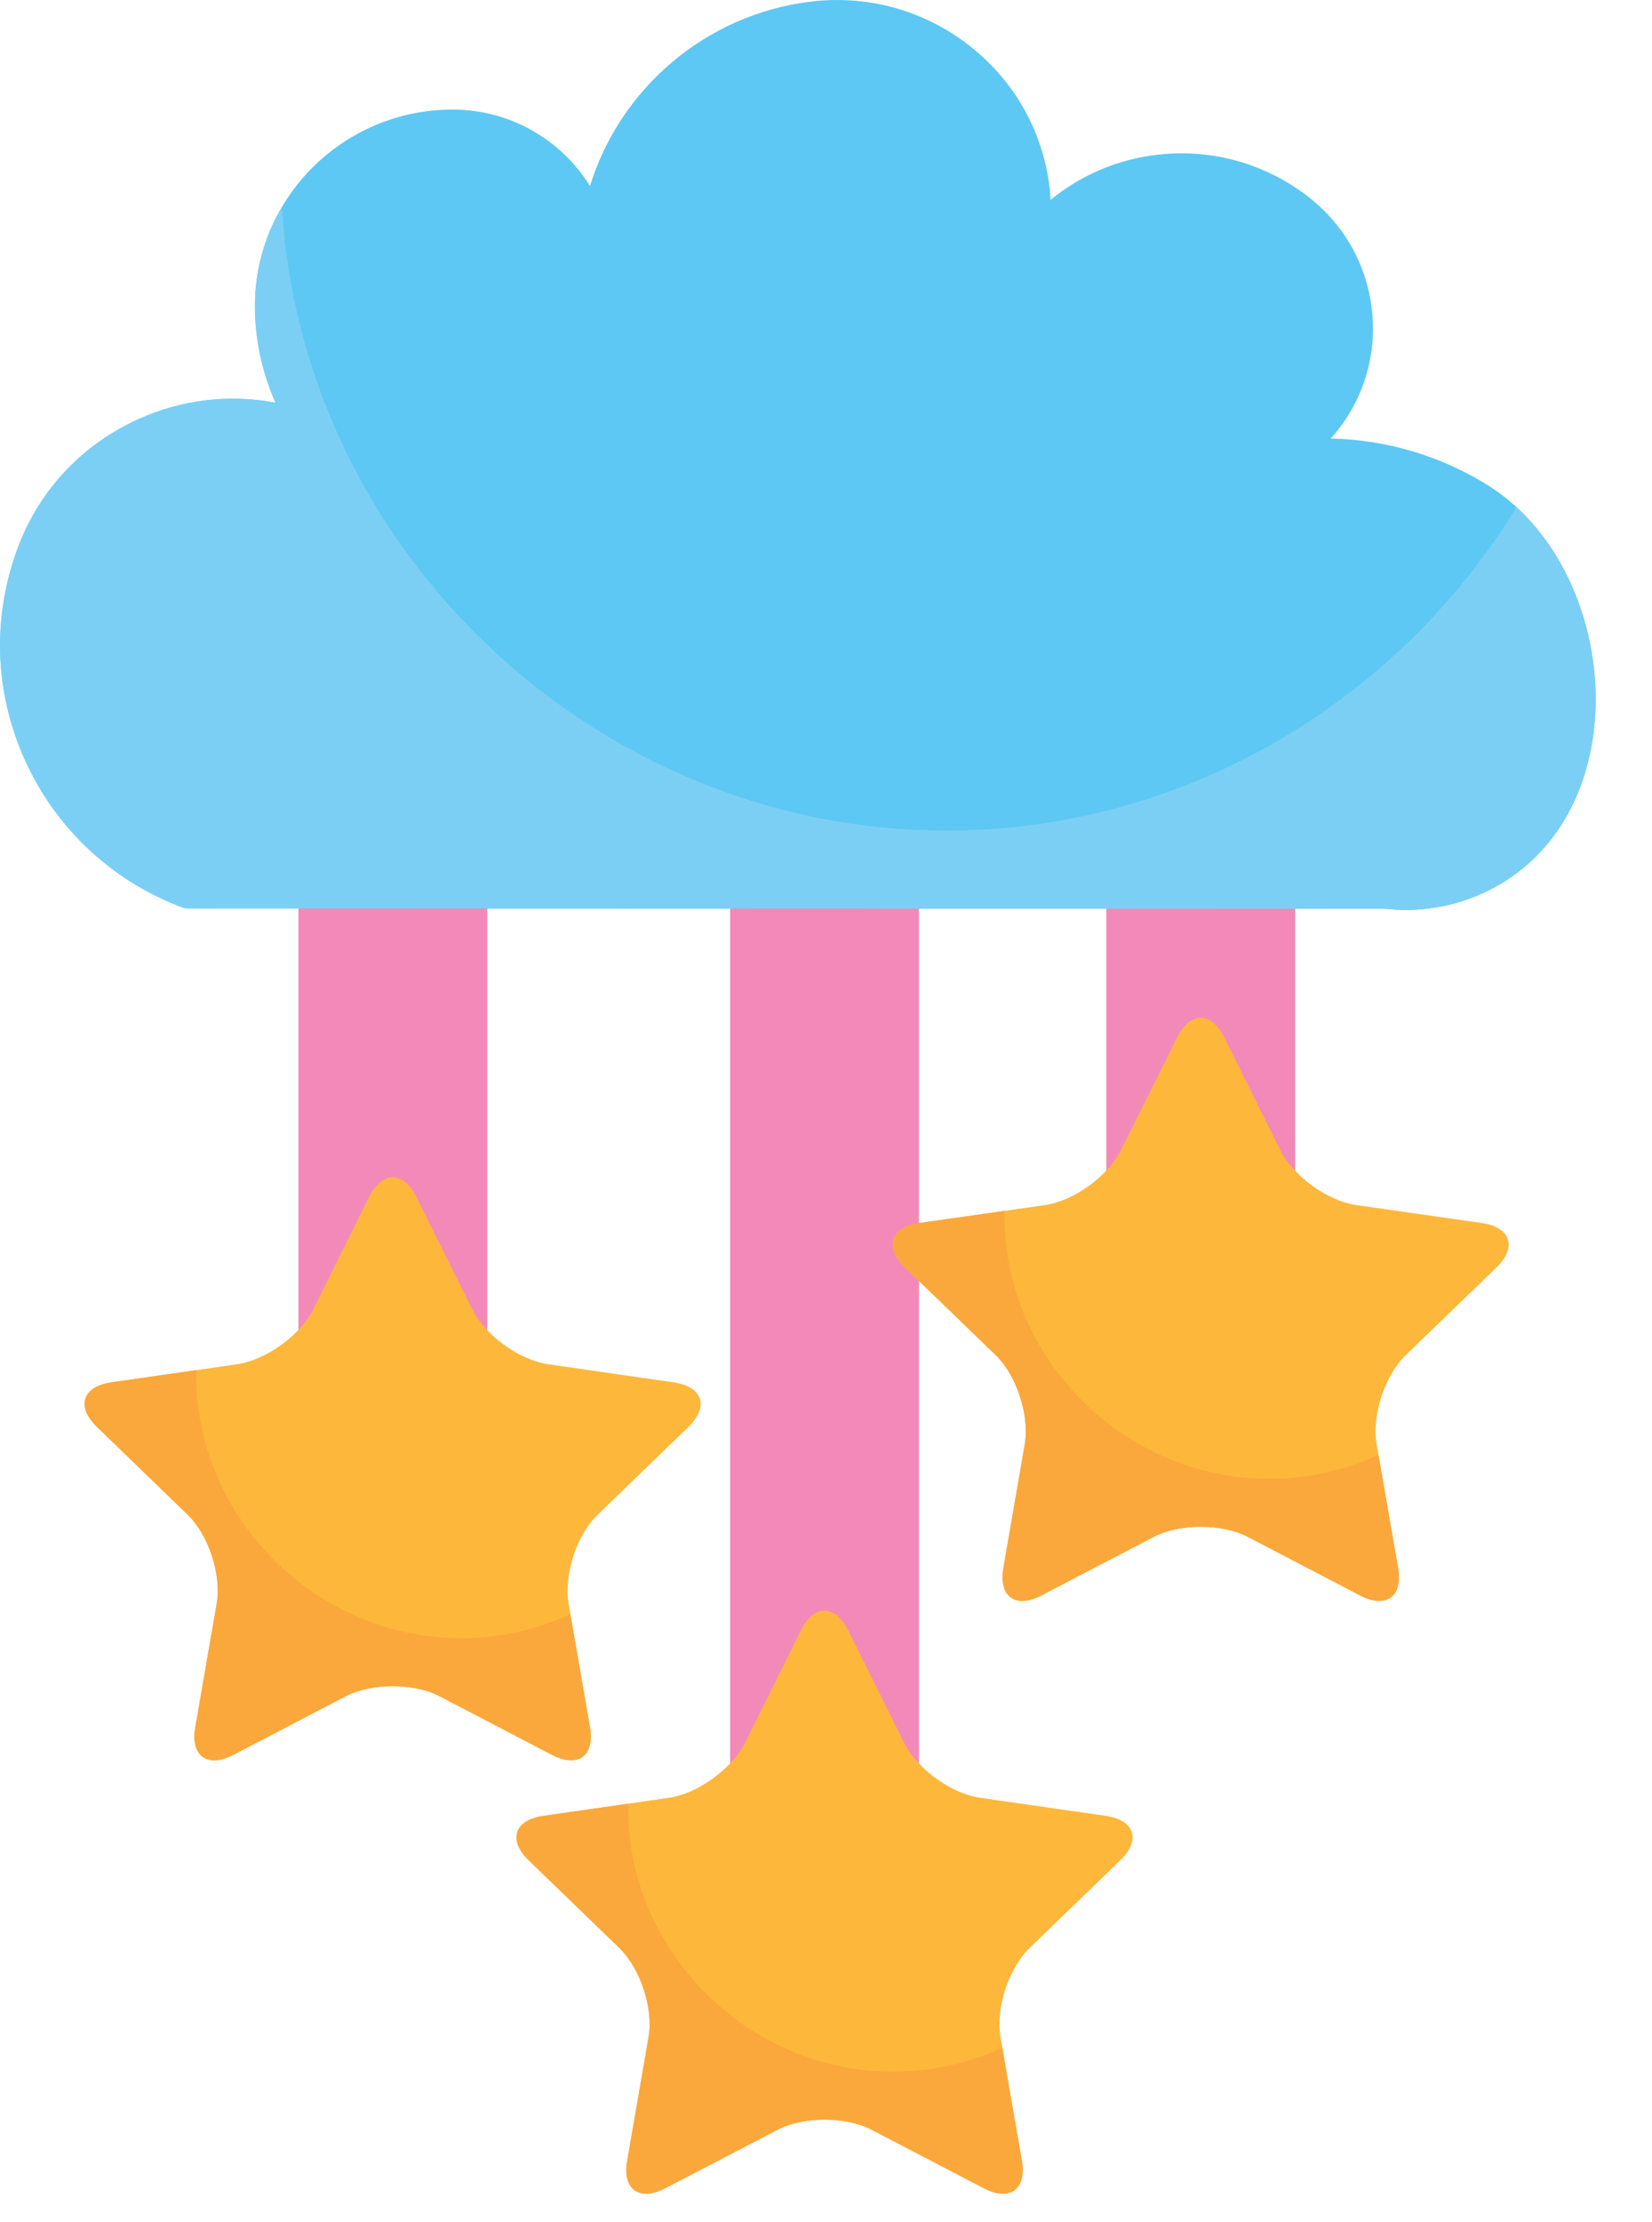 <svg width="29" height="39" viewBox="0 0 29 39" fill="none" xmlns="http://www.w3.org/2000/svg">
<path d="M14.474 15.377V34.158" stroke="#F389B8" stroke-width="3.315" stroke-miterlimit="10" stroke-linecap="round" stroke-linejoin="round"/>
<path d="M14.062 28.611C14.29 28.156 14.66 28.156 14.888 28.611L15.872 30.591C16.099 31.046 16.7 31.482 17.209 31.554L19.412 31.871C19.919 31.944 20.034 32.295 19.665 32.651L18.072 34.192C17.705 34.548 17.475 35.247 17.563 35.75L17.938 37.926C18.024 38.428 17.724 38.643 17.269 38.405L15.301 37.38C14.847 37.143 14.102 37.143 13.649 37.38L11.677 38.405C11.223 38.643 10.921 38.426 11.009 37.926L11.385 35.75C11.471 35.249 11.242 34.55 10.875 34.192L9.281 32.651C8.913 32.293 9.028 31.944 9.537 31.871L11.739 31.554C12.248 31.482 12.848 31.045 13.078 30.591L14.062 28.611Z" fill="#FDB73B"/>
<path d="M17.594 35.941C17.009 36.209 16.358 36.362 15.678 36.362C13.142 36.362 11.027 34.263 11.027 31.748C11.027 31.72 11.027 31.688 11.029 31.658L9.537 31.872C9.03 31.945 8.914 32.296 9.282 32.652L10.876 34.193C11.242 34.549 11.472 35.248 11.386 35.752L11.01 37.927C10.922 38.429 11.223 38.644 11.678 38.407L13.649 37.381C14.102 37.144 14.846 37.144 15.302 37.381L17.27 38.407C17.725 38.644 18.025 38.427 17.939 37.927L17.594 35.941Z" fill="#FAA83B"/>
<path d="M6.896 14.916V26.549" stroke="#F389B8" stroke-width="3.315" stroke-miterlimit="10" stroke-linecap="round" stroke-linejoin="round"/>
<path d="M6.48 21.005C6.709 20.548 7.079 20.548 7.307 21.005L8.292 22.984C8.52 23.442 9.119 23.872 9.628 23.945L11.829 24.263C12.337 24.339 12.451 24.687 12.085 25.044L10.491 26.586C10.123 26.939 9.895 27.639 9.981 28.146L10.357 30.318C10.443 30.821 10.143 31.038 9.689 30.801L7.719 29.774C7.266 29.537 6.523 29.537 6.066 29.774L4.097 30.801C3.642 31.04 3.342 30.823 3.428 30.318L3.805 28.144C3.891 27.639 3.661 26.94 3.294 26.586L1.701 25.044C1.332 24.687 1.449 24.337 1.956 24.263L4.159 23.945C4.664 23.872 5.269 23.442 5.497 22.984L6.48 21.005Z" fill="#FDB73B"/>
<path d="M10.012 28.332C9.425 28.602 8.774 28.753 8.095 28.753C5.559 28.753 3.444 26.654 3.444 24.137C3.444 24.109 3.444 24.077 3.447 24.047L1.956 24.261C1.447 24.336 1.332 24.684 1.7 25.042L3.294 26.583C3.662 26.936 3.89 27.637 3.804 28.142L3.428 30.316C3.34 30.819 3.641 31.037 4.096 30.798L6.066 29.771C6.521 29.534 7.264 29.534 7.718 29.771L9.688 30.798C10.143 31.036 10.443 30.82 10.357 30.316L10.012 28.332Z" fill="#FAA83B"/>
<path d="M21.078 13.629V23.752" stroke="#F389B8" stroke-width="3.315" stroke-miterlimit="10" stroke-linecap="round" stroke-linejoin="round"/>
<path d="M20.664 18.208C20.892 17.748 21.264 17.748 21.49 18.208L22.475 20.184C22.701 20.642 23.302 21.078 23.811 21.151L26.014 21.466C26.521 21.539 26.636 21.89 26.269 22.246L24.676 23.785C24.309 24.138 24.079 24.844 24.165 25.346L24.542 27.521C24.63 28.024 24.328 28.241 23.873 28.002L21.905 26.975C21.449 26.738 20.706 26.738 20.251 26.975L18.281 28.002C17.826 28.241 17.527 28.024 17.613 27.521L17.989 25.346C18.075 24.844 17.846 24.14 17.479 23.785L15.887 22.246C15.518 21.888 15.633 21.539 16.14 21.466L18.343 21.151C18.852 21.078 19.453 20.642 19.68 20.184L20.664 18.208Z" fill="#FDB73B"/>
<path d="M24.198 25.535C23.613 25.804 22.962 25.956 22.283 25.956C19.745 25.956 17.631 23.857 17.631 21.343C17.631 21.308 17.633 21.283 17.635 21.252L16.142 21.465C15.634 21.538 15.52 21.889 15.888 22.245L17.48 23.785C17.847 24.137 18.076 24.843 17.99 25.345L17.614 27.52C17.528 28.023 17.828 28.24 18.282 28.001L20.252 26.974C20.707 26.737 21.45 26.737 21.906 26.974L23.875 28.001C24.329 28.24 24.631 28.023 24.543 27.52L24.198 25.535Z" fill="#FAA83B"/>
<path d="M27.906 11.262C27.66 10.08 27.015 9.085 26.136 8.528C25.303 8.002 24.332 7.716 23.359 7.697C23.391 7.659 23.426 7.623 23.454 7.588C23.947 6.979 24.171 6.216 24.083 5.438C23.995 4.659 23.609 3.964 22.995 3.476C22.242 2.881 21.299 2.608 20.341 2.713C19.633 2.79 18.979 3.069 18.441 3.509C18.438 3.436 18.433 3.358 18.424 3.284C18.304 2.294 17.802 1.411 17.009 0.795C16.218 0.18 15.232 -0.092 14.235 0.028C12.383 0.251 10.88 1.563 10.357 3.265C9.858 2.461 8.963 1.923 7.946 1.923C6.032 1.923 4.476 3.469 4.476 5.366C4.476 5.956 4.601 6.536 4.837 7.069C4.038 6.917 3.211 7.01 2.454 7.347C1.471 7.784 0.717 8.57 0.332 9.567C-0.141 10.795 -0.105 12.13 0.436 13.333C0.977 14.534 1.955 15.455 3.194 15.925C3.227 15.936 3.262 15.944 3.299 15.944L24.32 15.951C24.435 15.963 24.552 15.972 24.668 15.972C24.903 15.972 25.14 15.947 25.373 15.896C26.219 15.71 26.938 15.211 27.405 14.486C27.967 13.607 28.15 12.431 27.906 11.262Z" fill="#5DC8F3"/>
<path d="M26.62 8.901C24.561 12.283 20.817 14.578 16.613 14.578C10.459 14.578 5.293 9.658 4.95 3.631C4.648 4.139 4.474 4.734 4.474 5.365C4.474 5.955 4.599 6.534 4.835 7.067C4.036 6.916 3.21 7.009 2.452 7.346C1.469 7.783 0.715 8.569 0.33 9.566C-0.143 10.794 -0.107 12.129 0.434 13.332C0.975 14.533 1.953 15.453 3.192 15.923C3.225 15.934 3.261 15.942 3.297 15.942L24.319 15.95C24.433 15.961 24.55 15.971 24.666 15.971C24.901 15.971 25.139 15.945 25.371 15.895C26.217 15.708 26.936 15.21 27.404 14.485C27.966 13.608 28.148 12.433 27.906 11.264C27.708 10.311 27.25 9.477 26.62 8.901Z" fill="#7CCFF4"/>
</svg>

